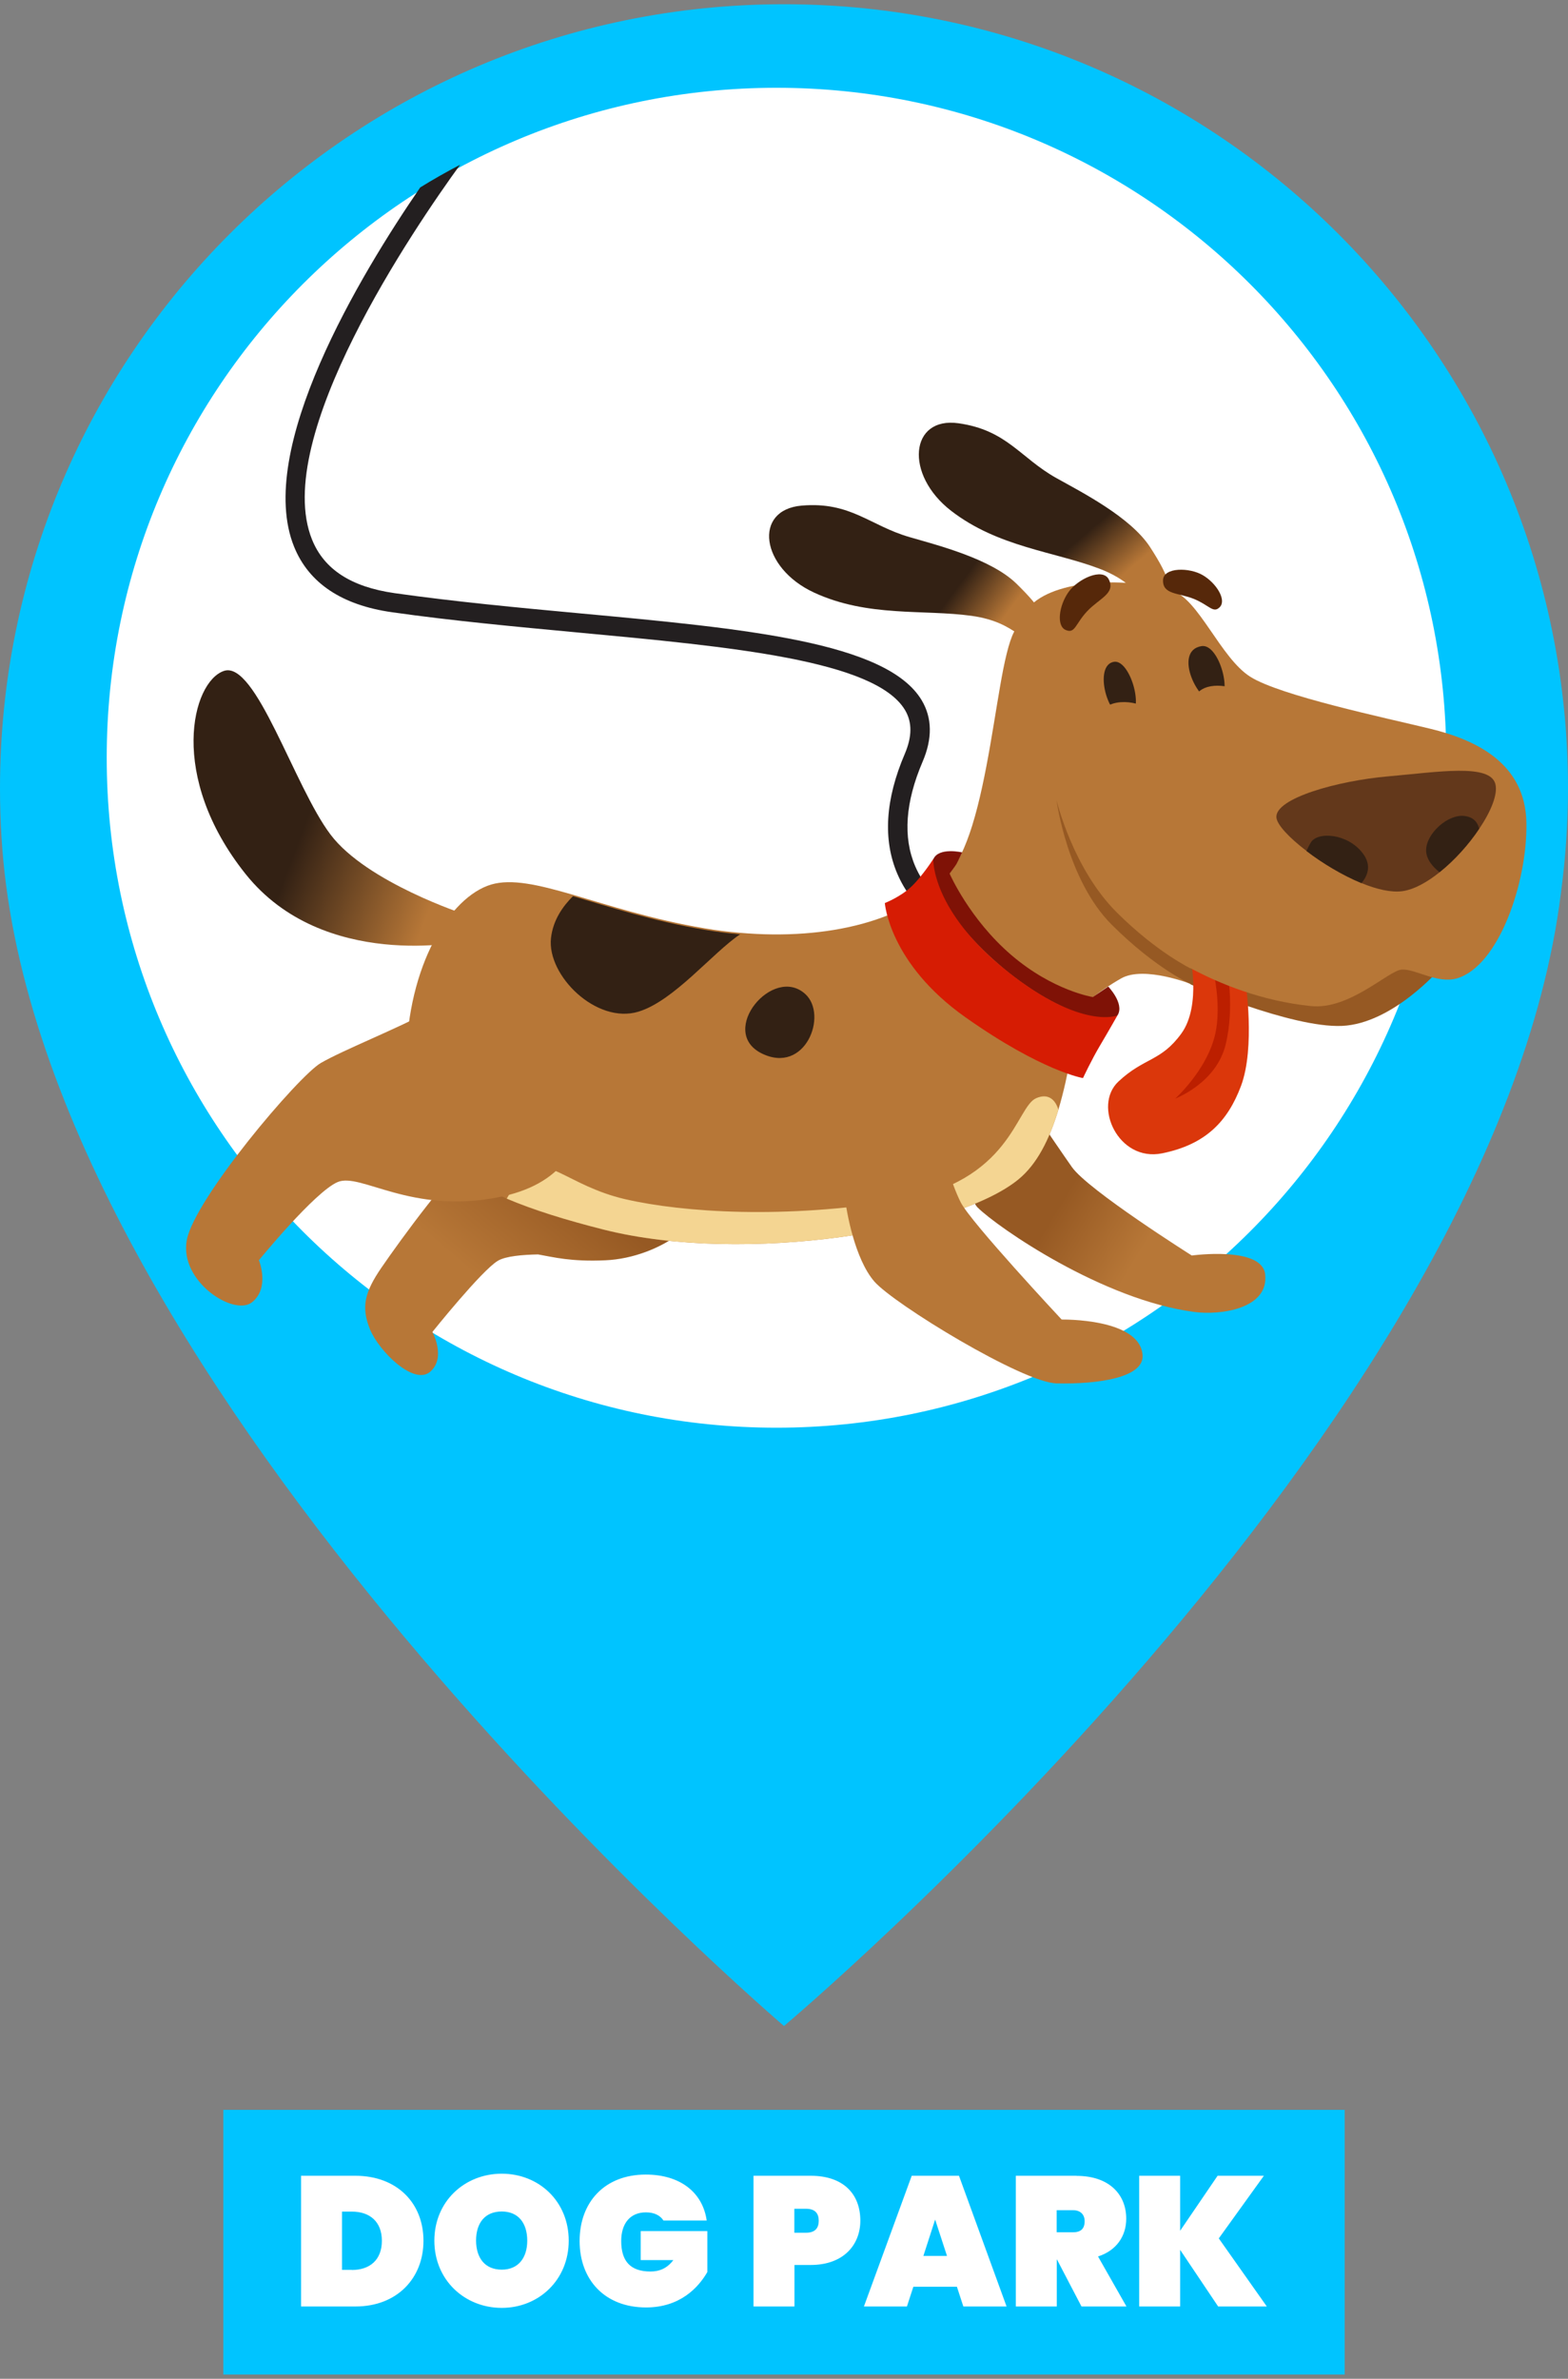 <svg viewBox="0 0 144 218.4" xmlns="http://www.w3.org/2000/svg" xmlns:xlink="http://www.w3.org/1999/xlink"><rect x="0" y="0" width="144" height="218.4" fill="#808080" stroke="none"/><linearGradient id="a"><stop offset="0" stop-color="#b77737"/><stop offset="1" stop-color="#965923"/></linearGradient><linearGradient id="b" gradientTransform="matrix(-1 0 0 1 1203.087 0)" gradientUnits="userSpaceOnUse" x1="1157.718" x2="1149.777" xlink:href="#a" y1="118.566" y2="109.181"/><linearGradient id="c" gradientTransform="matrix(-.703 .711 .711 .703 1100.689 170.551)" gradientUnits="userSpaceOnUse" x1="659.649" x2="661.643" xlink:href="#a" y1="-747.669" y2="-756.059"/><linearGradient id="d"><stop offset="0" stop-color="#b77737"/><stop offset="1" stop-color="#332114"/></linearGradient><linearGradient id="e" gradientTransform="matrix(-.873 .488 .488 .873 1044.903 77.56)" gradientUnits="userSpaceOnUse" x1="877.052" x2="885.721" xlink:href="#d" y1="-488.175" y2="-498.518"/><linearGradient id="f" gradientTransform="matrix(-1 0 0 1 1203.087 0)" gradientUnits="userSpaceOnUse" x1="1112.518" x2="1116.625" xlink:href="#d" y1="58.907" y2="55.865"/><linearGradient id="g" gradientTransform="matrix(-.975 -.224 -.224 .975 1263.555 -23.228)" gradientUnits="userSpaceOnUse" x1="1114.954" x2="1119.061" xlink:href="#d" y1="335.734" y2="332.692"/><circle cx="70.84" cy="71.84" fill="#fff" r="64.97"/><path d="m72 .39c-39.76 0-72 32.24-72 72 0 3.01.18 5.97.56 8.88 6.45 49.35 71.44 104.74 71.44 104.74s65.24-54.8 71.35-104.03c.42-3.14.65-6.34.65-9.59 0-39.77-32.24-72-72-72zm-.69 130.69c-33.97 0-61.51-27.54-61.51-61.51s27.54-61.51 61.51-61.51 61.51 27.54 61.51 61.51-27.54 61.51-61.51 61.51zm-50.8 62.63h102.98v24.3h-102.98z" fill="#00c4ff"/><path d="m38.89 205.73c0 3.42-2.41 6.03-6.24 6.03h-5v-12h5c3.83.01 6.24 2.52 6.24 5.97zm-6.58 2.68c1.66 0 2.76-.93 2.76-2.68s-1.1-2.68-2.76-2.68h-.9v5.35h.9zm13.77 3.48c-3.41 0-6.19-2.56-6.19-6.17s2.78-6.15 6.19-6.15c3.42 0 6.15 2.54 6.15 6.15s-2.76 6.17-6.15 6.17zm0-3.51c1.51 0 2.34-1.07 2.34-2.66 0-1.63-.83-2.68-2.34-2.68-1.54 0-2.36 1.05-2.36 2.68.01 1.59.82 2.66 2.36 2.66zm18.82-4.51h-3.97c-.29-.46-.83-.75-1.61-.75-1.46 0-2.27 1.03-2.27 2.63 0 1.86.85 2.8 2.69 2.8.85 0 1.54-.31 2.1-1.05h-3v-2.66h6.12v3.76c-.83 1.44-2.52 3.25-5.63 3.25-3.78 0-6.1-2.53-6.1-6.1 0-3.58 2.31-6.1 6.07-6.1 3.19 0 5.24 1.66 5.6 4.22zm9.55 4.08h-1.49v3.81h-3.76v-12h5.25c3.02 0 4.56 1.69 4.56 4.12 0 2.23-1.55 4.07-4.56 4.07zm-.43-2.96c.85 0 1.17-.44 1.17-1.1s-.32-1.1-1.17-1.1h-1.07v2.2zm13.86 4.96h-4l-.59 1.81h-3.95l4.39-12h4.34l4.37 12h-3.97zm-2-6.17-1.08 3.34h2.17zm12.99-4.01c3.02 0 4.56 1.73 4.56 3.93 0 1.58-.88 2.92-2.59 3.47l2.61 4.59h-4.13l-2.25-4.31h-.02v4.31h-3.76v-12h5.58zm-.34 3.15h-1.49v2.03h1.49c.71 0 1.08-.31 1.08-1.02 0-.6-.37-1.01-1.08-1.01zm9.85 3.64v5.2h-3.76v-12h3.76v5.05l3.44-5.05h4.25l-4.14 5.75 4.41 6.25h-4.47z" fill="#fff"/><path d="m27.01 50.2c1.35 3.33 4.38 5.36 8.99 6.01 5.56.79 11.4 1.33 17.06 1.86 14.06 1.31 27.33 2.54 30.06 7.13.66 1.12.65 2.43-.03 4.02-1.79 4.18-2.02 7.88-.68 11.01 1.82 4.24 5.87 5.79 6.04 5.86l.62-1.67c-.03-.01-3.5-1.34-5.02-4.89-1.14-2.66-.91-5.89.68-9.6.91-2.12.88-4.02-.08-5.63-3.2-5.37-16.28-6.59-31.43-7.99-5.63-.52-11.46-1.07-16.97-1.85-4-.57-6.48-2.18-7.59-4.91-3.79-9.36 9.44-28.7 13.6-34.43-1.25.66-2.48 1.35-3.67 2.09-5.51 8.02-15.19 24.08-11.58 32.99z" fill="#231f20"/><path d="m35.04 116.37c1.58-2.31 6.89-9.65 8.44-10.16.14-.05.32-.07.51-.08 2.14-1.4 6.35-4 7.43-4.19 1.29-.23 12.85 3.04 13.61 6.39.76 3.36-4.34 7.15-9.43 7.38-3.19.14-4.71-.28-6.19-.54-1.4.03-2.95.15-3.68.58-1.48.87-6.02 6.54-6.02 6.54s1.29 2.35-.2 3.65-4.7-1.87-5.53-3.89c-.82-2.02-.52-3.38 1.06-5.68z" fill="url(#b)"/><path d="m92.48 98.4s4.48 6.65 5.96 8.75c1.48 2.11 11.01 8.12 11.01 8.12s6.45-.89 6.74 1.73c.35 3.19-4.16 3.76-6.46 3.46-8.44-1.08-18.12-7.78-19.95-9.6-1.84-1.81 1.59-12.34 2.7-12.46z" fill="url(#c)"/><path d="m46.54 110.05c2.43 1.03 5.37 1.95 8.89 2.84 13.03 3.28 32.39.08 38.1-4.61 1.71-1.4 2.84-3.66 3.67-6.4.95-3.15 1.51-6.94 2.09-10.82.31-2.06.08-3.72.32-4.95.25-1.19.38-1.88.38-1.88s1.86-13.01-.67-19.33c-2.53-6.31-4.34-8.64-5.82-7.39-.53.45-.95 1.89-1.35 3.86-.78 3.93-1.48 9.98-2.87 14.44-.61 1.95-1.36 3.59-2.3 4.63-3.7 4.05-10.88 5.92-19.05 5.2-1.05-.09-2.13-.22-3.22-.41-4.84-.81-8.85-2.14-12.13-3.09-3.14-.91-5.6-1.48-7.47-.93-3.81 1.14-7.68 7.44-7.8 16.07-.09 6.29 2.66 9.97 9.23 12.77z" fill="#b77737"/><path d="m50.6 86.14c-.37 3.43 4.18 7.92 8.04 6.74 3.27-1 6.78-5.39 9.33-7.1-1.06-.09-2.13-.23-3.22-.41-4.84-.81-8.86-2.14-12.13-3.09-.91.9-1.84 2.19-2.02 3.86zm23.35 5.12c2.13 1.93-.01 7.46-4.03 5.44-4-2.03 1.07-8.13 4.03-5.44z" fill="#332114"/><path d="m132.27 88.92s-4.36 5.07-9.03 5.27c-4.66.2-13.91-3.82-13.91-3.82l-.9-3.89 19.67.61z" fill="#965923"/><path d="m109.5 90.39s-4.41-1.77-6.54-.56c-2.13 1.22-3.45 2.43-3.45 2.43s-1.93-3.65-1.62-3.96c.3-.3 5.07-5.37 5.98-5.48.91-.1 5.07 2.18 5.07 2.18z" fill="#b77737"/><path d="m109.15 87.34c.15.1 1.22 4.97-.66 7.55-1.88 2.59-3.4 2.18-5.78 4.41s0 7.4 4.01 6.59 6.03-2.94 7.25-6.19c1.33-3.55.41-9.58.41-9.58z" fill="#db370b"/><path d="m111.14 87.95s1.23 4.06.4 7.24-3.61 5.67-3.61 5.67 3.79-1.41 4.64-5 .08-7.03.08-7.03z" fill="#bc1f00"/><path d="m107.63 54.23c-4.59-1.34-11.36-1.01-13.39 1.83s-1.12 10.14-2.84 15.31-3.04 7.91-3.04 7.91 1.83 8.11 5.07 10.65c3.25 2.54 5.12 3.3 5.12 3.3l6.44-7.15s6.39 5.37 15.41 6.29c3.54.36 7.1-3.25 8.32-3.35s3.28 1.33 5.07.81c3.85-1.12 6.49-8.82 6.39-14.3s-4.66-7.61-8.82-8.62-13.79-3.04-16.53-4.77c-2.74-1.72-4.77-7.2-7.2-7.91z" fill="#b77737"/><path d="m109.41 88.95s-3.13-1.48-6.83-5.16c-4.06-4.03-5.55-10.32-5.55-10.32s.96 7.33 5.07 11.43c4.11 4.11 7.45 5.55 7.45 5.55z" fill="#965923"/><path d="m110.35 59.32c-2.71.43-.23 5.52 1.39 5.14 1.62-.39.25-5.4-1.39-5.14zm-8.04 1.44c-1.94.3-.58 5.4 1.19 5.12s.34-5.35-1.19-5.12z" fill="#332114"/><path d="m88.36 78.26s-2.14-.5-2.64.61.55 4.92 5.95 9.62 10.39 5.74 10.99 4.68c.59-1.06-.88-2.59-.88-2.59l-1.42.96s-3.66-.57-7.5-3.87-5.65-7.46-5.65-7.46.48-.64.62-.87c.15-.26.53-1.08.53-1.08z" fill="#7f1206"/><path d="m85.71 78.87s-.98 1.53-1.98 2.5-2.47 1.54-2.47 1.54.39 5.54 7.42 10.5 10.78 5.57 10.78 5.57.76-1.64 1.58-3.02 1.58-2.73 1.58-2.73-3.25 1.36-10.01-3.97c-7.12-5.62-6.9-10.39-6.9-10.39z" fill="#d61c03"/><path d="m42.78 83.98s-9.08-2.94-12.42-7.35-6.87-16.03-9.8-15.03-5.16 9.68 1.99 18.64 20.12 6.18 20.12 6.18z" fill="url(#e)"/><path d="m101.83 53.2c.64 1.29-.87 1.73-1.98 2.91s-1.11 2.1-1.98 1.73-.62-2.23.25-3.47c.86-1.23 3.15-2.28 3.71-1.17z" fill="#56280a"/><path d="m46.54 110.05c2.43 1.03 5.37 1.95 8.89 2.84 13.03 3.28 32.39.08 38.1-4.61 1.71-1.4 2.84-3.66 3.67-6.4-.29-.95-.96-1.53-2.05-1.05-1.87.83-2.3 7.69-12.66 9.39s-19.68 1.12-25.07-.12-7.57-4.54-9.43-2.13c-.59.77-1.11 1.44-1.45 2.08z" fill="#f4d592"/><path d="m86.47 105.33s.82 3.21 1.76 5.06 9.27 10.76 9.27 10.76 7.18-.14 7.43 3.26c.16 2.08-4.11 2.69-7.9 2.6-3.11-.07-14.95-7.29-16.74-9.36s-2.57-6.43-2.7-7.78c-.12-1.34 5.85-9.14 8.88-4.54zm-40.64 4.58c-8.1 1.62-12.72-2.29-14.83-1.38s-7.22 7.17-7.22 7.17 1.03 2.53-.63 3.86-6.69-1.91-6-5.69 10.24-15.08 12.32-16.28 6.89-3.09 10.24-4.88 12.71.79 13.61 6.73-2 9.38-7.49 10.47z" fill="#b77737"/><path d="m95.38 58.44c-1.51 1.09-1.75-1.29-6.16-1.9s-9.51.15-14.45-2.13-5.63-7.61-1.14-7.99 6.24 1.83 9.89 2.89c2.58.75 7.45 1.98 9.81 4.26 2.35 2.29 3.42 3.88 2.05 4.87z" fill="url(#f)"/><path d="m106.54 55.44c-1.71.72-1.42-1.65-5.58-3.23s-9.3-1.98-13.61-5.31-3.79-8.67.67-8.04 5.67 3.17 8.99 5.03c2.35 1.31 6.82 3.59 8.61 6.34 1.79 2.76 2.47 4.55.92 5.21z" fill="url(#g)"/><path d="m106.36 65.64s-1.47-1.32-3.45-1.17-2.94 1.98-2.94 1.98l3.04.91zm3.14-.86s0-1.47 1.67-1.77 3.3.71 3.3.71l-1.37 1.42-2.59.35z" fill="#b77737"/><path d="m106.81 53.25c-.05 1.36 1.42 1.16 2.84 1.74s1.78 1.38 2.39.73c.6-.66-.33-2.17-1.56-2.9-1.23-.74-3.62-.75-3.67.43z" fill="#56280a"/><path d="m117.22 75.04c.04.67 1.18 1.88 2.77 3.09 1.46 1.12 3.3 2.23 5.05 2.95 1.39.57 2.72.88 3.75.74 1.07-.15 2.26-.81 3.42-1.74 1.37-1.09 2.69-2.56 3.64-3.99 1.09-1.62 1.72-3.18 1.48-4.11-.49-1.9-5.28-1.1-9.86-.7-4.59.4-10.36 2-10.25 3.76z" fill="#63381b"/><path d="m119.98 78.13c1.46 1.12 3.3 2.23 5.05 2.95.48-.56 1.02-1.56.12-2.74-1.38-1.83-4.18-2.03-4.78-.97-.17.29-.29.55-.39.76zm10.99-.09c-.01.87.65 1.58 1.23 2.04 1.37-1.09 2.69-2.56 3.64-3.99-.11-.49-.43-1.05-1.31-1.17-1.53-.22-3.54 1.59-3.56 3.12z" fill="#332114"/></svg>